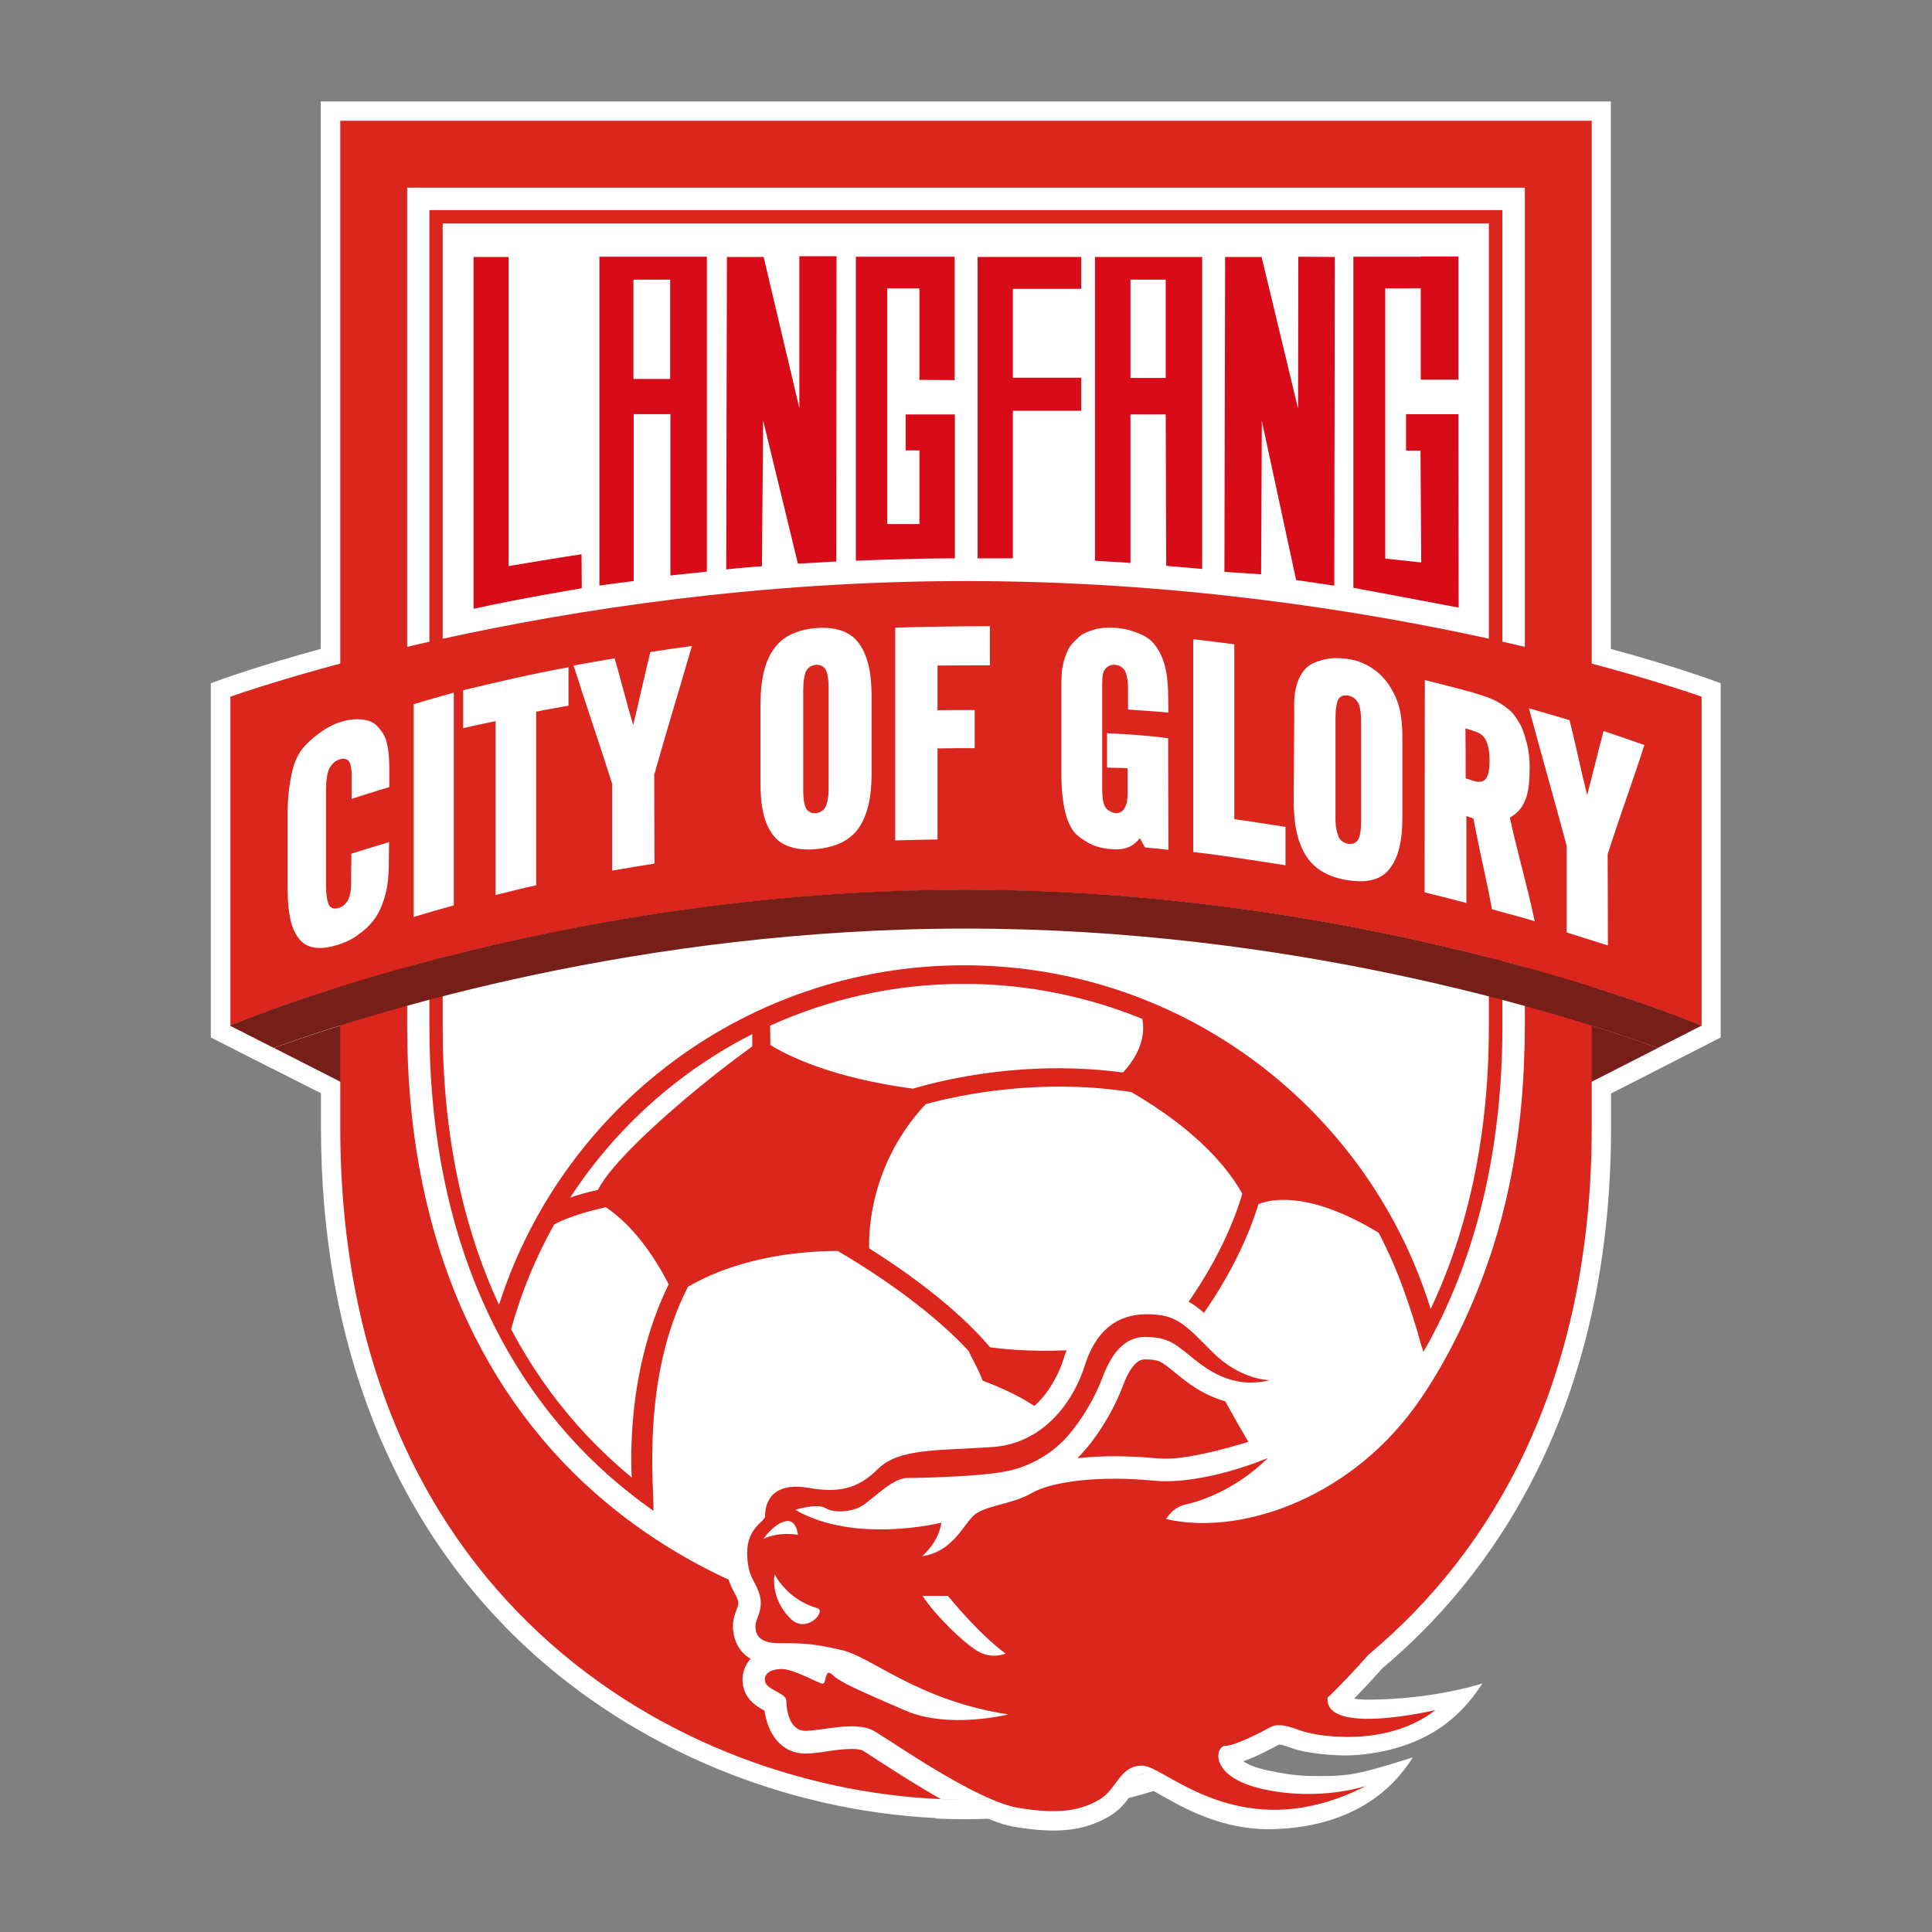 <?xml version="1.0" encoding="utf-8"?>
<!-- Created by @FCLOGO 2023-11-13 GMT+8 15:15:14 . https://fclogo.top/ -->
<!-- FOR PERSONAL USE ONLY NOT FOR COMMERCIAL USE -->
<!-- Created by @FCLOGO 2023-11-13 GMT+8 15:15:14 . https://fclogo.top/ -->
<!-- FOR PERSONAL USE ONLY NOT FOR COMMERCIAL USE -->
<svg version="1.1" xmlns="http://www.w3.org/2000/svg" xmlns:xlink="http://www.w3.org/1999/xlink" x="0px" y="0px"
	 viewBox="0 0 800 800" style="enable-background:new 0 0 800 800;" xml:space="preserve">
<rect x="0" y="0" width="800" height="800" fill="#808080" stroke="none"/>
<style type="text/css">
	.st0{fill:#FFFFFF;}
	.st1{fill:#761F18;}
	.st2{fill:#DB261D;}
	.st3{fill:#D80C18;}
</style>
<path class="st0" d="M436.1,758c-4.6,0-9.8-0.5-15.7-1.5c-3.3-0.5-6.9-1.6-11.2-3.4c-3.2,0.1-6.3,0.2-9.3,0.2c-3.5,0-7-0.1-10.3-0.2
	l-2-0.1l-0.3-0.2c-62.7-3.1-124.2-28.8-169.2-70.5c-55.7-51.7-85.2-126.3-85.2-215.6v-14l-20.1-10.2l-0.1,0l-25.4-12.9V282.9
	l5.3-1.9c0.6-0.2,14.9-5.4,40.2-12.3V42h534.2v226.7c25.3,6.9,39.6,12.1,40.2,12.3l5.3,1.9v146.7L690.2,441l-23.1,11.8v14
	c0,119.4-51.4,187.7-94.7,224c-4.7,5.3-8.7,9.5-11.7,12.6c1.4,0.2,3.3,0.4,5.7,0.4c11.6,0,30.2-1.5,47.4-6.7
	c-6.8,10.5-20.1,26.9-51.8,29.6c-9.7,0.8-22.4-1.1-26.7-2.7c-3.6-1.4-5.2-1.6-5.8-1.6c-1.4,0.8-8.3,4.7-14.7,6.9
	c1.8,1.2,4.9,2.7,10.2,3.8c5.4,1.2,11.9,2.2,17.6,2.3c16.2,0.2,19.1-0.4,42.4-7.7c-7.4,12-23.6,28.6-57.4,29.7
	c-21.8,0.7-38.2-9.2-48-14.7c-0.7-0.4-1.3-0.7-1.9-1.1c-1.8,0.6-3.5,1-5.1,1.5c-1.7,0.5-3.4,0.9-5.2,1.4c-1.9,2.6-4.4,5.5-8.1,7.6
	C452.2,756.2,445,758,436.1,758z"/>
<g>
	<g>
		<path class="st1" d="M686.6,433.9L400,579.9l-286.6-146c41.8-15,151.9-49.4,286.6-49.4S644.8,418.9,686.6,433.9z"/>
		<path class="st2" d="M140.9,50c0,0,0,217.6,0,416.8S287.2,745.2,400,745.2S659.1,666,659.1,466.8s0-416.8,0-416.8H140.9z"/>
		<path class="st0" d="M400,675.9c-56.1,0-112-21-153.5-57.6c-50.9-44.9-77.9-111.7-77.9-193.1V77.7h462.8v347.5
			c0,81.4-26.9,148.2-77.9,193.1C512,654.9,456.1,675.9,400,675.9z"/>
		<path class="st2" d="M594.2,548.2c-23.5-85.6-101.9-148.5-195-148.5c-92.9,0-171.2,62.7-194.8,148.1c1.8,3.2,3.6,6.4,5.5,9.5
			c4.2-17.9,10.9-34.8,19.6-50.3c2.4-1.3,9.3-4.5,21.3-7.1c5.7,3.7,16.1,12.5,26.1,31.9c-19.2,39-15.2,81.7-15.1,83.6l8.8,10.2
			c0.3-8.8-5.3-55,14.3-92.8c21.6-12.5,47-14.8,62-14.8c11,6.4,36.7,22.5,54.2,41.4c1.3,3.2,3.7,6.7,5.8,12.3
			c1.9,0.7,3.6,1.4,5.3,2.1c4.1,1.7,8.8,4.1,8.8,4.1c24.1,12.6,23.7,25.7,23.7,25.7s52.3,5.8,73.5-4.4
			c-15.5-25.9-24.8-46.4-25.4-47.7c9.7-12.7,21.7-31.4,28.3-52.9c6.7-2.6,22.3-4.7,49.7,11.8c7.9,14.8,13,29.9,18.7,49.7
			C591.4,556.7,592.4,551.4,594.2,548.2z M289.9,449.9c-17.1,14-37.2,32.4-42.3,42.8c-4.5,1-8.4,2.1-11.5,3.2
			c18.7-28.7,44.7-52.1,75.4-67.7v5.1C306.8,436.7,298.7,442.7,289.9,449.9z M319,432.7l-0.1-8c24.5-11.1,51.6-17.3,80.2-17.3
			c26.1,0,51.1,5.2,73.9,14.5c0.8,3.8,1.1,12.4-8,22.2c-39.8-5.3-73.5,2.7-87,6.7C343.9,446.2,325.9,437,319,432.7z M480.7,554.1
			c-15.2,3.2-42.7,7.5-70.7,3.8c-14.6-17.2-36-32.1-50.1-41c-0.2-6.8,0.3-34.9,23.4-59.7c15.1-4.1,47.9-10.8,85.1-5
			c29.1,16.8,41.2,33.4,46,42.1C506.8,520.1,490.6,542.3,480.7,554.1z"/>
		<path class="st0" d="M576.1,574c-8.1,14-26.3,29.1-46.6,38.2c0.7-0.7,2.1-6.9,2.8-7.6l6.1-14.8c-0.2,0.1-37.6,14.2-55.5,14.2
			c-1.6,0-3.1-0.1-4.5-0.2c-5.6-0.5-11.3-0.8-16.8-0.8c-4.1,0-9.7,0.2-15.5,0.8c0.2-0.2,0.4-0.4,0.6-0.6
			c5.8-5.8,13.7-17.1,18.3-29.5c4.1-10.8,7.9-10.8,9.2-10.8h0.2c5.3,0.1,6.2,0.5,12.2,5.5c5.7,4.7,16.2,13.3,31.3,13.3l0,0
			c3.3,0,6.7-0.4,10.1-1.3l28.9-11.8c-0.4,0-39.7-6.7-48.3-15.2l-2.2-2.2C496,540.7,490.3,535,474.7,535c-16.6,0-28.8,9.8-34.3,27.7
			c-1.3,4.3-9.1,25.9-30.2,27.3c-4.1,0.3-8.1,0.5-11.8,0.7c-17.8,0.9-31.9,1.6-41.5,11.1c-4.9,4.9-8.9,6-13.3,6
			c-2,0-4.4-0.2-7.2-0.7c-2.3-0.4-4.6-0.6-6.7-0.6c-12.3,0-20.6,7-22,18.1c-2.8,2.8-7.6,8.5-7.6,18.4c0,9,2.4,13.5,4.1,16.7
			c0.8,1.4,1.1,2.2,1.4,3.2c0.3,1.2,0.1,1.9-0.7,3.9c-0.6,1.7-1.4,3.8-1.4,6.5c0,5.1,2.1,10.5,7.3,13.6c-0.3,0.3-0.6,0.7-0.9,1.1
			c-2.4,3.3-3.1,7.4-1.8,11.5c1.5,4.9,5.6,7.3,8.5,8.9c1.2,9.1,6.6,17.7,16.9,17.7c2.7,0,5.7-0.4,8.9-0.9c3.3-0.5,7.1-1,10.3-1
			c3.3,0,4.3,0.6,4.4,0.6c1.2,0.7,3.8,2.4,6.7,4.3c8.5,5.5,17.4,11.1,26,16c3.4,0.1,6.8,0.2,10.1,0.2c22.6,0,46.6-3.2,70.5-9.9
			c33.4-9.4,66.7-25.7,95.7-49.7c19.8-30.9,67.6-144.5,67.6-144.5C629.8,541.1,594.5,542.1,576.1,574z"/>
		<path class="st2" d="M177.8,87v338.2c0,78.7,25.8,143,74.7,186.2c5.7,5,11.7,9.7,17.9,14.1c-0.1-2.4-0.1-4.7-0.1-6.9
			c-4.9-3.6-9.6-7.4-14.1-11.4c-47.7-42.1-72.9-105-72.9-182V92.5h433.2v332.7c0,48.5-10,91.4-29.3,127.1c0.7,2.4,1.4,5,2.2,7.5
			c21.5-37.4,32.7-82.9,32.7-134.6V87H177.8z"/>
		<path class="st2" d="M492.5,561.2c-7-5.7-9.8-7.4-17.8-7.6s-13.9,5.3-18.2,16.8c-4.3,11.5-11.7,21.7-16.2,26.2
			s-12.3,10.2-22.9,12.5c-10.7,2.3-35.7,2.9-41.8,2.9c-6.1,0-14.9,9.4-18.9,11.7s-11.1,3-14.8,0.8s-12.6,0.7-12.6,0.7
			c24.8,14.3,60.5,5.3,60.5,5.3c-1.2,8.4-8,13.9-8,13.9c12.3-1.8,16.6-12.1,21.1-16.6s15.7-4.6,24.4-9.6c8.7-5,28.9-7.2,50.2-5.1
			c21.3,2,47.5-9.4,47.5-9.4c-13,13-28,18-33.8,19.2s-8.3,6.1-8.3,6.1c28.9,6.8,73.9-7,102.6-45.9c14.8-20.1,45.3-74,45.8-148.1
			c3.5,14.9,7.1,103.7,7.1,103.7C632.2,626,549.7,703,549.7,703c-1.2,16,44.7,5.1,44.7,5.1c-20.3,15.8-49.6,10.9-56.1,8.4
			s-9.9-2.7-12.5-1.2s-14.3,7.6-18.4,7.6s-7.4,12.9,15.9,18c23.4,5.1,42.4-1.4,42.4-1.4c-51.8,26.4-83.1-8.4-92.7-8.4
			c-9.5,0-10.4,9.8-17.8,14.1c-7.5,4.3-16,6.3-33.5,3.4c-17.5-2.9-52.6-27.7-59.9-31.9s-21.5,0-28.3,0s-7.9-9.2-7.9-12.4
			s-7.6-4.4-8.7-7.7c-1-3.3,1.9-5.5,6.9-5.5c4.9,0,15.4,6.1,16.9,6.1s0.8-6.9,4-3.7s12.2,7,30.2,14.8s42.6,1.6,42.6,1.6
			c-37.3-5.7-56.6-23.8-68.8-26.6c-12.3-2.9-17.2-2.9-26.2-2.9s-9.7-4.4-9.7-7.2s3.4-6.5,1.8-12.6s-5.2-7.3-5.2-17.7
			s7.4-12.9,7.4-15c0-9.2,6.4-13.9,18-11.8c11.7,2,20,0.9,28.7-7.8s25.2-7.6,47.3-9.1c22.1-1.5,34.1-20,38.4-33.8
			s12.9-21.2,25.5-21.2s15.7,4,27.4,15.7s23.7,11.6,23.7,11.6C510.2,575.4,499.5,567,492.5,561.2z M327.3,670.2
			c6.6,6.6,15-3,11.2-4.3c-12.7-3.5-17.8-14.1-17.8-14.1C320.1,656.4,320.8,663.7,327.3,670.2z M405,683.8
			c5.9,3.4,11.4,0.9,11.4,0.9c-11.4-8.3-23.9-23.9-23.9-23.9H382C387,668.6,399.1,680.4,405,683.8z M316.1,637.3
			c0,0,4.9-3.1,14.3-1.8c0,0-0.6-7-5.5-5.5C320,631.3,316.1,637.3,316.1,637.3z"/>
		<path class="st2" d="M400,368.5c172.5,0,304.6,56.3,304.6,56.3V288.5c0,0-132.2-47.9-304.6-47.9S95.4,288.5,95.4,288.5v136.2
			C95.4,424.7,227.5,368.5,400,368.5z"/>
		<path class="st1" d="M704.6,424.7l-18.1,9.2c-41.8-15-151.9-49.4-286.6-49.4s-244.8,34.3-286.6,49.4l-18.1-9.2
			c0,0,132.2-56.3,304.6-56.3S704.6,424.7,704.6,424.7z"/>
	</g>
	<g>
		<path class="st3" d="M240.9,243.6c0,0-25.1,4.1-44.8,8.5V106.4h14.5v128c0,0,23.7-4,30.2-4.9L240.9,243.6z"/>
		<path class="st3" d="M277.5,106.3L277.5,106.3h-22.8l0,0h-6.5v136.2c0,0,5.1-0.8,14.2-1.9v-69.1h15.2v66.8c0,0,4.4-0.5,15.1-1.6
			V106.3H277.5z M262.3,156.9v-41.1h15.2v41.1H262.3z"/>
		<path class="st3" d="M301,106.4h15.2L331,169v-62.9h15.4l-0.1,126.4c-4,0.2-15.9,0.9-15.9,0.9L316,174.1l-0.5,60.4
			c-6.2,0.3-14.8,1.3-14.8,1.3L301,106.4z"/>
		<path class="st3" d="M395.3,157.4v-51.1h-9.5h-5.2h-13.3h-3.5h-9.4v125.9c0,0,21-1,41-1V217v-30.5v-14.9h-14.7H375v14.9h5.7V217
			h-13.3v-97.6h13.3v37.9L395.3,157.4L395.3,157.4z"/>
		<polygon class="st3" points="447.7,119.6 447.7,106.4 419.4,106.4 404.8,106.4 404.8,119.6 404.8,156.4 404.8,170.1 404.8,231.2 
			419.4,231.2 419.4,170.1 447.7,170.1 447.7,156.4 419.4,156.4 419.4,119.6 		"/>
		<path class="st3" d="M482.7,106.4h-14.6h-14.7v9.4v116.4l14.7,0.9v-61.5h14.6l0.2,62.7l14.9,1.3V115.8v-9.4H482.7z M482.7,156.5
			h-14.6v-40.7h14.6V156.5z"/>
		<polygon class="st3" points="507.3,106.4 522.4,106.4 537.5,169.2 537.6,106.3 552.7,106.4 552.5,242.5 536.7,240.2 522.5,174.3 
			522.2,237.8 507,236.8 		"/>
		<path class="st3" d="M588.3,106.3h-14.7h-13.2v13.2v123.9c0,0,26.4,4.9,43.6,8.2l-0.1-65v-15.1h-15.7h-6v15.1h6l0.3,46.3
			l-14.9-1.6V119.4h14.7v37.8h15.6v-37.8v-13.2h-15.6V106.3z"/>
	</g>
	<g>
		<path class="st0" d="M140.6,391c-4,1.3-7.4,1.8-10.2,1.4s-5-1.6-6.7-3.8c-1.6-2.1-2.8-4.8-3.5-8.1c-0.7-3.3-1.1-7.3-1.1-12
			c0-10.7,0-21.3,0-32c0-4.9,0.4-9.2,1.1-13.1s1.3-6.7,2.9-10s4.2-5.8,7-8.2c2.8-2.3,6.5-4.8,10.5-6.1c3.9-1.3,7.1-1.5,9.9-1.1
			c2.7,0.4,4.8,1.4,6.3,3.3c1.6,1.9,2.8,3.7,3.4,6.5c0.7,2.8,1,6.2,1,10.2c0,2.6,0,5.3,0,7.9c-5.2,1.6-10.4,3.2-15.6,4.9
			c0-3,0-4.6,0-7.5c0-1.4,0-2.4,0-3.1s-0.1-1.6-0.3-2.6c-0.2-1.1-0.4-1.8-0.8-2.3c-0.3-0.5-0.8-0.8-1.5-1s-1.5-0.2-2.5,0.2
			c-1,0.3-1.8,0.8-2.5,1.5s-1.2,1.4-1.6,2.1c-0.4,0.7-0.6,1.7-0.9,2.8c-0.2,1.1-0.3,2.2-0.4,3.1c0,0.9-0.1,2-0.1,3.3
			c0,13.6,0,25.7,0,39.4c0,3.6,0.4,6.1,1.1,7.8c0.7,1.6,2.2,2.1,4.3,1.4c1-0.3,1.8-0.8,2.4-1.5c0.7-0.7,1.2-1.4,1.5-2.1
			s0.6-1.7,0.8-2.8c0.2-1.2,0.3-2.2,0.3-3s0-1.9,0-3.3c0-3.1,0.1-6.6,0.1-9.7c5.2-1.7,10.4-3.2,15.6-4.8c0,2.6-0.1,6.2-0.1,8.8
			c0,3.2-0.2,6.2-0.6,8.9c-0.4,2.7-1.1,5.4-2.1,8s-2.2,4.9-3.8,6.9s-3.5,3.9-5.9,5.5C146.5,388.6,143.7,389.9,140.6,391z"/>
		<path class="st0" d="M171.3,379.7c0-29.4,0-58.8,0-88.1c5.5-1.7,11-3.2,16.6-4.8c0,29.4,0,58.8,0,88.1
			C182.4,376.4,176.8,378,171.3,379.7z"/>
		<path class="st0" d="M205.2,370.6c0-24.5,0-48,0-72c-4.1,0.9-9.2,1.9-13.4,2.9c0-4.7,0-10.9,0-15.7c14.5-3.5,28.7-6.8,43.6-9.5
			c0,4.8,0,11.2,0,15.9c-4.2,0.8-9.3,1.6-13.4,2.5c0,24,0,47.4,0,71.9C216,367.8,211.2,369.2,205.2,370.6z"/>
		<path class="st0" d="M253.5,360.5c0-12,0-23.9,0-35.9c-5.2-16.4-10.8-32.7-16-49c5.7-1.1,11.3-2,17-3c2.6,8.8,5,18.8,7.7,27.6
			c2.4-9.7,4.7-20.6,7.1-30.2c5.5-0.9,11.7-1.8,17.2-2.5c-5.2,18-10.5,35.2-15.6,53.3c0,12,0.1,24.8,0.1,36.8
			C265.1,358.5,259.3,359.5,253.5,360.5z"/>
		<path class="st0" d="M337.8,351.6c-4.2,0.4-7.8,0-10.8-1s-5.4-2.7-7.1-5.1c-1.8-2.4-3-5.3-3.8-8.7c-0.8-3.4-1.2-7.5-1.2-12.3
			c0-11,0-21.9,0-32.9c0-4.8,0.4-9,1.2-12.6c0.8-3.6,2-6.8,3.8-9.5c1.8-2.8,4.1-5,7.1-6.5c3-1.6,6.6-2.6,10.8-2.9
			c8.2-0.7,14.2,1.4,17.7,6.1c3.6,4.7,5.4,11.9,5.4,21.6c0,11,0,21.9,0,32.9c0,9.7-1.8,17.1-5.4,22.3
			C351.9,348,346,350.9,337.8,351.6z M335.4,336.3c0.7,0.4,1.4,0.5,2.4,0.4c0.9-0.1,1.7-0.3,2.4-0.8c0.7-0.5,1.2-1,1.5-1.6
			c0.4-0.6,0.6-1.4,0.9-2.4c0.2-1,0.3-1.9,0.4-2.8s0.1-1.9,0.1-3c0-13.7,0-27.5,0-41.2c0-1.1,0-2.1-0.1-3c-0.1-0.8-0.2-1.7-0.4-2.7
			c-0.2-0.9-0.5-1.7-0.9-2.2c-0.4-0.6-0.9-1-1.5-1.3c-0.7-0.3-1.5-0.5-2.4-0.4s-1.7,0.4-2.4,0.8c-0.7,0.5-1.2,1-1.5,1.6
			c-0.4,0.6-0.6,1.4-0.8,2.4c-0.2,1-0.3,1.9-0.4,2.7c0,0.8-0.1,1.8-0.1,3c0,13.7,0,27.5,0,41.2c0,1.2,0,2.2,0.1,3
			c0,0.8,0.2,1.7,0.4,2.7c0.2,1,0.5,1.7,0.8,2.3C334.3,335.5,334.8,335.9,335.4,336.3z"/>
		<path class="st0" d="M370.7,348c0-29.4,0-58.8,0-88.1c13.1-0.4,26.2-0.6,39.2-0.6c0,4.4,0,11.9,0,16.2c-6.4,0-16.1,0-21.7,0.1
			c0,7.1,0,11.1,0,18.5c4.8-0.1,10.4-0.1,15.4-0.1c0,4.6,0,11.4,0,15.8c-5,0-10.6,0-15.4,0.1c0,12.6,0,24.6,0,37.7
			C382.3,347.7,377.3,347.8,370.7,348z"/>
		<path class="st0" d="M460,351.6c-3.8-0.3-7-1.2-9.7-2.8c-2.7-1.6-5.3-3.3-6.8-6.2c-1.6-2.9-2.2-4.9-2.9-8.6
			c-0.7-3.7-1.1-8-1.1-12.8c0-9.9,0-21.7,0-31.7c0-4-0.1-9.1,0.3-12.3c0.5-3.1,1.1-5,2.2-7.6s2.9-4,4.6-5.7c1.7-1.6,3.9-2.4,6.5-3.2
			c2.5-0.8,5.6-0.9,9-0.7c3.2,0.2,6.2,1,8.7,2s4.2,1.8,5.9,3.4c1.7,1.6,3,3.6,4.1,5.9c1,2.3,1.8,4.8,2.2,7.5
			c0.4,2.7,0.7,5.6,0.7,8.9c0,1.9,0.1,5.5,0.1,7.4c-5.3-0.6-11.4-0.9-16.7-1.3c0-2.3,0-5.3,0-7.6c0-1.3,0-2.4-0.1-3.3
			c0-0.8-0.2-1.8-0.4-2.8c-0.2-1-0.5-1.8-0.8-2.4c-0.4-0.6-0.9-1.1-1.6-1.6s-1.5-0.7-2.5-0.8c-1-0.1-1.9,0.1-2.6,0.5
			s-1.3,0.9-1.7,1.6c-0.4,0.6-0.6,1.1-0.8,2.2c-0.2,1.1-0.1,2.4-0.2,3.3c0,0.9,0,2,0,3.3c0,13.3,0,25.8,0,39.5c0,3.6,0.1,5.8,1,8
			c0.9,2.1,3.8,3.1,4.8,3c3.3,0,4.7-3.4,4.7-7.8c0-3.4,0-7.5,0-10.8c-2.2-0.2-6.3-0.1-8.5-0.3c0-3.9,0-10.2,0-14.2
			c7.7,0.4,17.7,1,25.3,2.1c0,15.5,0.1,30.6,0.1,46.2c-3.6-0.4-6-0.7-9.7-1l-2.1-3.8C469,350.7,465.8,352.1,460,351.6z"/>
		<path class="st0" d="M494.1,352.8c0-29.4,0-58.8,0-88.1c5.7,0.6,11.3,1.4,17,2.1c0,25,0,47.4,0,72.4c5.9,0.8,15.3,2.3,21.2,3.2
			c0,4.4,0,11.5,0,15.9C520.8,356.5,505.7,354.1,494.1,352.8z"/>
		<path class="st0" d="M558.3,364.5c-4.1-0.6-7.7-1.8-10.6-3.5c-2.9-1.7-5.3-4-7-6.8s-3-6-3.8-9.7c-0.8-3.6-1.2-7.8-1.2-12.6
			c0-11,0.2-23.6,0.2-34.6c0-4.8-0.2-8.5,0.6-12c0.8-3.4,1.9-5.9,3.8-8.1c1.8-2.1,4.2-3,7.2-3.9c2.9-0.9,6.7-1,10.8-0.4
			c8.1,1.2,14,6.1,17.4,11.6c3.5,5.6,5,11.3,5,21c0,11,0,22,0,33c0,9.7-1.7,16.7-5.2,21.1C572.1,364.2,566.4,365.7,558.3,364.5z
			 M555.8,348.4c0.7,0.5,1.5,0.8,2.4,1c0.9,0.1,1.7,0.1,2.4-0.2c0.7-0.3,1.2-0.7,1.6-1.3c0.4-0.5,0.7-1.3,0.9-2.2
			c0.2-0.9,0.3-1.8,0.4-2.7c0.1-0.8,0.1-1.8,0.1-3c0-13.7,0-27.4,0-41.1c0-1.1,0-2.1-0.1-3s-0.2-1.8-0.4-2.8s-0.5-1.8-0.9-2.4
			s-0.9-1.2-1.6-1.7c-0.7-0.5-1.5-0.8-2.4-1c-0.9-0.1-1.7-0.1-2.4,0.2c-0.7,0.3-1.2,0.7-1.5,1.2c-0.4,0.5-0.6,1.3-0.8,2.2
			c-0.2,1-0.3,1.8-0.4,2.6c0,0.8-0.1,1.8-0.1,3c0,13.7,0,27.4,0,41.1c0,1.2,0,2.2,0.1,3c0,0.8,0.2,1.7,0.4,2.7s0.5,1.8,0.8,2.5
			C554.6,347.3,555.2,347.9,555.8,348.4z"/>
		<path class="st0" d="M589.9,369.5c0-29.4,0.1-58.5,0.1-87.9c6.6,1.7,12.8,3.2,19.3,5c3,0.9,6.6,2,9,3.1c2.3,1.1,4.6,2.5,6.6,4.2
			s3.1,3.7,4.5,5.9c1.3,2.2,2.1,5.3,2.9,8.2c0.7,3,1.1,5.7,1.1,9.4c0,5.8-0.4,10.2-1.6,13.3c-1.3,3.1-2.3,5.2-6.6,7.9
			c3.3,15.2,7.1,27.7,10.3,42.9c-5.4-1.8-12.3-3.4-17.7-5c-2.6-13.9-5.1-23.7-7.7-37.6c-1.1-0.3-2-0.7-2.9-1c0,13.1,0,22.8,0,36
			C601.7,372.4,595.2,370.8,589.9,369.5z M606.9,322.3c1,0.3,2.1,0.6,3.1,1c2.5,0.8,4.3,0.5,5.3-0.9s1.5-3.9,1.5-7.4
			s-0.5-6.2-1.4-8.2s-2.5-3.3-4.8-4c-1.3-0.4-2.5-0.8-3.8-1.2C606.9,308.4,606.9,315.3,606.9,322.3z"/>
		<path class="st0" d="M648.7,386.1c0-12,0-24,0-36c-5.1-18.9-10.5-37.9-15.6-56.8c5.6,1.6,11.2,3.2,16.8,4.9
			c2.6,10.1,4.7,20.8,7.3,31c2.3-8.6,4.5-17.9,6.8-26.5c5.4,1.8,11.5,3.9,16.9,5.8c-5,15.6-10.2,29.5-15.2,45.2
			c0,12,0.1,25.8,0.1,37.8C660.1,389.7,654.4,387.9,648.7,386.1z"/>
	</g>
</g>
</svg>
